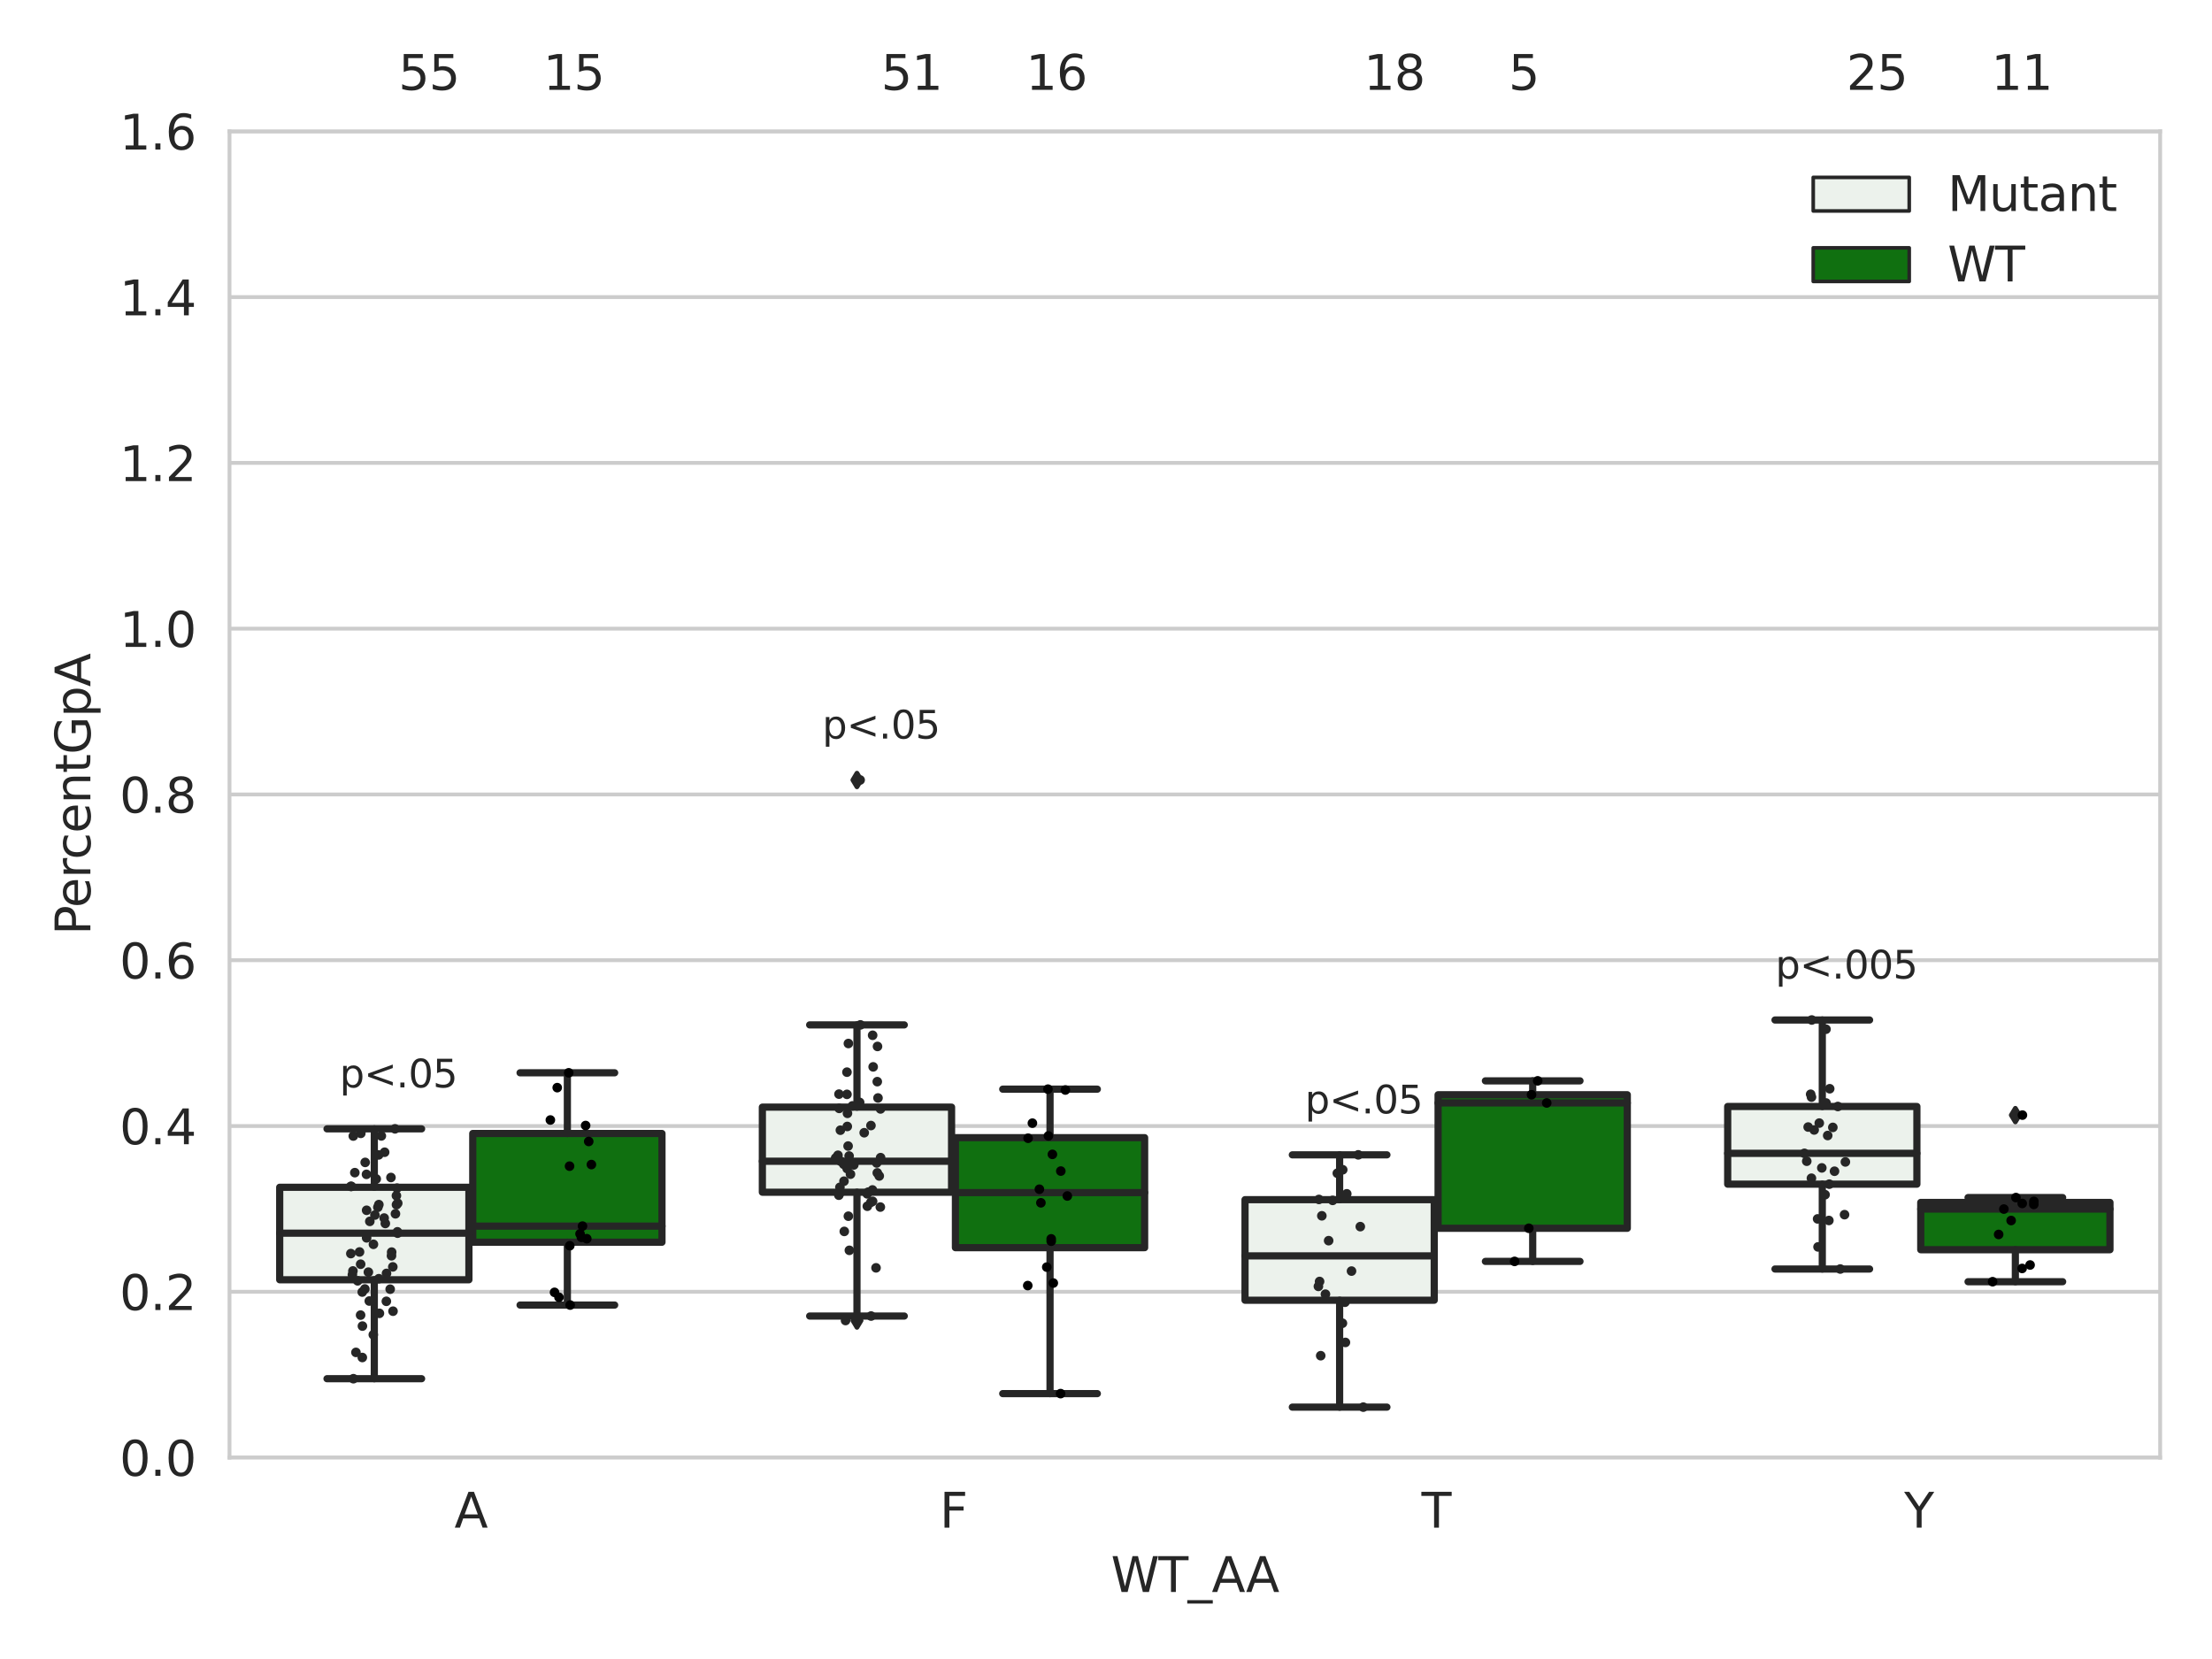 <?xml version="1.0" encoding="utf-8" standalone="no"?>
<!DOCTYPE svg PUBLIC "-//W3C//DTD SVG 1.1//EN"
  "http://www.w3.org/Graphics/SVG/1.1/DTD/svg11.dtd">
<svg xmlns:xlink="http://www.w3.org/1999/xlink" width="460.8pt" height="345.6pt" viewBox="0 0 460.8 345.6" xmlns="http://www.w3.org/2000/svg" version="1.1">
 <defs>
  <style type="text/css">*{stroke-linejoin: round; stroke-linecap: butt}</style>
 </defs>
 <g id="figure_1">
  <g id="patch_1">
   <path d="M 0 345.6 
L 460.8 345.6 
L 460.8 0 
L 0 0 
z
" style="fill: #ffffff"/>
  </g>
  <g id="axes_1">
   <g id="patch_2">
    <path d="M 47.81 303.64 
L 450 303.64 
L 450 27.354 
L 47.81 27.354 
z
" style="fill: #ffffff"/>
   </g>
   <g id="matplotlib.axis_1">
    <g id="xtick_1">
     <g id="text_1">
      <!-- A -->
      <g style="fill: #262626" transform="translate(94.663 318.238)scale(0.1 -0.1)">
       <defs>
        <path id="DejaVuSans-41" d="M 2188 4044 
L 1331 1722 
L 3047 1722 
L 2188 4044 
z
M 1831 4666 
L 2547 4666 
L 4325 0 
L 3669 0 
L 3244 1197 
L 1141 1197 
L 716 0 
L 50 0 
L 1831 4666 
z
" transform="scale(0.016)"/>
       </defs>
       <use xlink:href="#DejaVuSans-41"/>
      </g>
     </g>
    </g>
    <g id="xtick_2">
     <g id="text_2">
      <!-- F -->
      <g style="fill: #262626" transform="translate(195.755 318.238)scale(0.1 -0.1)">
       <defs>
        <path id="DejaVuSans-46" d="M 628 4666 
L 3309 4666 
L 3309 4134 
L 1259 4134 
L 1259 2759 
L 3109 2759 
L 3109 2228 
L 1259 2228 
L 1259 0 
L 628 0 
L 628 4666 
z
" transform="scale(0.016)"/>
       </defs>
       <use xlink:href="#DejaVuSans-46"/>
      </g>
     </g>
    </g>
    <g id="xtick_3">
     <g id="text_3">
      <!-- T -->
      <g style="fill: #262626" transform="translate(296.125 318.238)scale(0.1 -0.1)">
       <defs>
        <path id="DejaVuSans-54" d="M -19 4666 
L 3928 4666 
L 3928 4134 
L 2272 4134 
L 2272 0 
L 1638 0 
L 1638 4134 
L -19 4134 
L -19 4666 
z
" transform="scale(0.016)"/>
       </defs>
       <use xlink:href="#DejaVuSans-54"/>
      </g>
     </g>
    </g>
    <g id="xtick_4">
     <g id="text_4">
      <!-- Y -->
      <g style="fill: #262626" transform="translate(396.672 318.238)scale(0.1 -0.1)">
       <defs>
        <path id="DejaVuSans-59" d="M -13 4666 
L 666 4666 
L 1959 2747 
L 3244 4666 
L 3922 4666 
L 2272 2222 
L 2272 0 
L 1638 0 
L 1638 2222 
L -13 4666 
z
" transform="scale(0.016)"/>
       </defs>
       <use xlink:href="#DejaVuSans-59"/>
      </g>
     </g>
    </g>
    <g id="text_5">
     <!-- WT_AA -->
     <g style="fill: #262626" transform="translate(231.429 331.638)scale(0.1 -0.1)">
      <defs>
       <path id="DejaVuSans-57" d="M 213 4666 
L 850 4666 
L 1831 722 
L 2809 4666 
L 3519 4666 
L 4500 722 
L 5478 4666 
L 6119 4666 
L 4947 0 
L 4153 0 
L 3169 4050 
L 2175 0 
L 1381 0 
L 213 4666 
z
" transform="scale(0.016)"/>
       <path id="DejaVuSans-5f" d="M 3263 -1063 
L 3263 -1509 
L -63 -1509 
L -63 -1063 
L 3263 -1063 
z
" transform="scale(0.016)"/>
      </defs>
      <use xlink:href="#DejaVuSans-57"/>
      <use xlink:href="#DejaVuSans-54" x="98.877"/>
      <use xlink:href="#DejaVuSans-5f" x="159.961"/>
      <use xlink:href="#DejaVuSans-41" x="209.961"/>
      <use xlink:href="#DejaVuSans-41" x="281.119"/>
     </g>
    </g>
   </g>
   <g id="matplotlib.axis_2">
    <g id="ytick_1">
     <g id="line2d_1">
      <path d="M 47.81 303.64 
L 450 303.64 
" clip-path="url(#pdbc5ef8a4a)" style="fill: none; stroke: #cccccc; stroke-width: 0.8; stroke-linecap: round"/>
     </g>
     <g id="text_6">
      <!-- 0.0 -->
      <g style="fill: #262626" transform="translate(24.907 307.439)scale(0.1 -0.1)">
       <defs>
        <path id="DejaVuSans-30" d="M 2034 4250 
Q 1547 4250 1301 3770 
Q 1056 3291 1056 2328 
Q 1056 1369 1301 889 
Q 1547 409 2034 409 
Q 2525 409 2770 889 
Q 3016 1369 3016 2328 
Q 3016 3291 2770 3770 
Q 2525 4250 2034 4250 
z
M 2034 4750 
Q 2819 4750 3233 4129 
Q 3647 3509 3647 2328 
Q 3647 1150 3233 529 
Q 2819 -91 2034 -91 
Q 1250 -91 836 529 
Q 422 1150 422 2328 
Q 422 3509 836 4129 
Q 1250 4750 2034 4750 
z
" transform="scale(0.016)"/>
        <path id="DejaVuSans-2e" d="M 684 794 
L 1344 794 
L 1344 0 
L 684 0 
L 684 794 
z
" transform="scale(0.016)"/>
       </defs>
       <use xlink:href="#DejaVuSans-30"/>
       <use xlink:href="#DejaVuSans-2e" x="63.623"/>
       <use xlink:href="#DejaVuSans-30" x="95.41"/>
      </g>
     </g>
    </g>
    <g id="ytick_2">
     <g id="line2d_2">
      <path d="M 47.81 269.104 
L 450 269.104 
" clip-path="url(#pdbc5ef8a4a)" style="fill: none; stroke: #cccccc; stroke-width: 0.8; stroke-linecap: round"/>
     </g>
     <g id="text_7">
      <!-- 0.2 -->
      <g style="fill: #262626" transform="translate(24.907 272.903)scale(0.1 -0.1)">
       <defs>
        <path id="DejaVuSans-32" d="M 1228 531 
L 3431 531 
L 3431 0 
L 469 0 
L 469 531 
Q 828 903 1448 1529 
Q 2069 2156 2228 2338 
Q 2531 2678 2651 2914 
Q 2772 3150 2772 3378 
Q 2772 3750 2511 3984 
Q 2250 4219 1831 4219 
Q 1534 4219 1204 4116 
Q 875 4013 500 3803 
L 500 4441 
Q 881 4594 1212 4672 
Q 1544 4750 1819 4750 
Q 2544 4750 2975 4387 
Q 3406 4025 3406 3419 
Q 3406 3131 3298 2873 
Q 3191 2616 2906 2266 
Q 2828 2175 2409 1742 
Q 1991 1309 1228 531 
z
" transform="scale(0.016)"/>
       </defs>
       <use xlink:href="#DejaVuSans-30"/>
       <use xlink:href="#DejaVuSans-2e" x="63.623"/>
       <use xlink:href="#DejaVuSans-32" x="95.41"/>
      </g>
     </g>
    </g>
    <g id="ytick_3">
     <g id="line2d_3">
      <path d="M 47.81 234.568 
L 450 234.568 
" clip-path="url(#pdbc5ef8a4a)" style="fill: none; stroke: #cccccc; stroke-width: 0.8; stroke-linecap: round"/>
     </g>
     <g id="text_8">
      <!-- 0.4 -->
      <g style="fill: #262626" transform="translate(24.907 238.368)scale(0.1 -0.1)">
       <defs>
        <path id="DejaVuSans-34" d="M 2419 4116 
L 825 1625 
L 2419 1625 
L 2419 4116 
z
M 2253 4666 
L 3047 4666 
L 3047 1625 
L 3713 1625 
L 3713 1100 
L 3047 1100 
L 3047 0 
L 2419 0 
L 2419 1100 
L 313 1100 
L 313 1709 
L 2253 4666 
z
" transform="scale(0.016)"/>
       </defs>
       <use xlink:href="#DejaVuSans-30"/>
       <use xlink:href="#DejaVuSans-2e" x="63.623"/>
       <use xlink:href="#DejaVuSans-34" x="95.41"/>
      </g>
     </g>
    </g>
    <g id="ytick_4">
     <g id="line2d_4">
      <path d="M 47.81 200.033 
L 450 200.033 
" clip-path="url(#pdbc5ef8a4a)" style="fill: none; stroke: #cccccc; stroke-width: 0.8; stroke-linecap: round"/>
     </g>
     <g id="text_9">
      <!-- 0.6 -->
      <g style="fill: #262626" transform="translate(24.907 203.832)scale(0.1 -0.1)">
       <defs>
        <path id="DejaVuSans-36" d="M 2113 2584 
Q 1688 2584 1439 2293 
Q 1191 2003 1191 1497 
Q 1191 994 1439 701 
Q 1688 409 2113 409 
Q 2538 409 2786 701 
Q 3034 994 3034 1497 
Q 3034 2003 2786 2293 
Q 2538 2584 2113 2584 
z
M 3366 4563 
L 3366 3988 
Q 3128 4100 2886 4159 
Q 2644 4219 2406 4219 
Q 1781 4219 1451 3797 
Q 1122 3375 1075 2522 
Q 1259 2794 1537 2939 
Q 1816 3084 2150 3084 
Q 2853 3084 3261 2657 
Q 3669 2231 3669 1497 
Q 3669 778 3244 343 
Q 2819 -91 2113 -91 
Q 1303 -91 875 529 
Q 447 1150 447 2328 
Q 447 3434 972 4092 
Q 1497 4750 2381 4750 
Q 2619 4750 2861 4703 
Q 3103 4656 3366 4563 
z
" transform="scale(0.016)"/>
       </defs>
       <use xlink:href="#DejaVuSans-30"/>
       <use xlink:href="#DejaVuSans-2e" x="63.623"/>
       <use xlink:href="#DejaVuSans-36" x="95.41"/>
      </g>
     </g>
    </g>
    <g id="ytick_5">
     <g id="line2d_5">
      <path d="M 47.81 165.497 
L 450 165.497 
" clip-path="url(#pdbc5ef8a4a)" style="fill: none; stroke: #cccccc; stroke-width: 0.8; stroke-linecap: round"/>
     </g>
     <g id="text_10">
      <!-- 0.8 -->
      <g style="fill: #262626" transform="translate(24.907 169.296)scale(0.1 -0.1)">
       <defs>
        <path id="DejaVuSans-38" d="M 2034 2216 
Q 1584 2216 1326 1975 
Q 1069 1734 1069 1313 
Q 1069 891 1326 650 
Q 1584 409 2034 409 
Q 2484 409 2743 651 
Q 3003 894 3003 1313 
Q 3003 1734 2745 1975 
Q 2488 2216 2034 2216 
z
M 1403 2484 
Q 997 2584 770 2862 
Q 544 3141 544 3541 
Q 544 4100 942 4425 
Q 1341 4750 2034 4750 
Q 2731 4750 3128 4425 
Q 3525 4100 3525 3541 
Q 3525 3141 3298 2862 
Q 3072 2584 2669 2484 
Q 3125 2378 3379 2068 
Q 3634 1759 3634 1313 
Q 3634 634 3220 271 
Q 2806 -91 2034 -91 
Q 1263 -91 848 271 
Q 434 634 434 1313 
Q 434 1759 690 2068 
Q 947 2378 1403 2484 
z
M 1172 3481 
Q 1172 3119 1398 2916 
Q 1625 2713 2034 2713 
Q 2441 2713 2670 2916 
Q 2900 3119 2900 3481 
Q 2900 3844 2670 4047 
Q 2441 4250 2034 4250 
Q 1625 4250 1398 4047 
Q 1172 3844 1172 3481 
z
" transform="scale(0.016)"/>
       </defs>
       <use xlink:href="#DejaVuSans-30"/>
       <use xlink:href="#DejaVuSans-2e" x="63.623"/>
       <use xlink:href="#DejaVuSans-38" x="95.41"/>
      </g>
     </g>
    </g>
    <g id="ytick_6">
     <g id="line2d_6">
      <path d="M 47.81 130.961 
L 450 130.961 
" clip-path="url(#pdbc5ef8a4a)" style="fill: none; stroke: #cccccc; stroke-width: 0.8; stroke-linecap: round"/>
     </g>
     <g id="text_11">
      <!-- 1.0 -->
      <g style="fill: #262626" transform="translate(24.907 134.76)scale(0.1 -0.1)">
       <defs>
        <path id="DejaVuSans-31" d="M 794 531 
L 1825 531 
L 1825 4091 
L 703 3866 
L 703 4441 
L 1819 4666 
L 2450 4666 
L 2450 531 
L 3481 531 
L 3481 0 
L 794 0 
L 794 531 
z
" transform="scale(0.016)"/>
       </defs>
       <use xlink:href="#DejaVuSans-31"/>
       <use xlink:href="#DejaVuSans-2e" x="63.623"/>
       <use xlink:href="#DejaVuSans-30" x="95.41"/>
      </g>
     </g>
    </g>
    <g id="ytick_7">
     <g id="line2d_7">
      <path d="M 47.81 96.425 
L 450 96.425 
" clip-path="url(#pdbc5ef8a4a)" style="fill: none; stroke: #cccccc; stroke-width: 0.8; stroke-linecap: round"/>
     </g>
     <g id="text_12">
      <!-- 1.2 -->
      <g style="fill: #262626" transform="translate(24.907 100.225)scale(0.1 -0.1)">
       <use xlink:href="#DejaVuSans-31"/>
       <use xlink:href="#DejaVuSans-2e" x="63.623"/>
       <use xlink:href="#DejaVuSans-32" x="95.41"/>
      </g>
     </g>
    </g>
    <g id="ytick_8">
     <g id="line2d_8">
      <path d="M 47.81 61.89 
L 450 61.89 
" clip-path="url(#pdbc5ef8a4a)" style="fill: none; stroke: #cccccc; stroke-width: 0.8; stroke-linecap: round"/>
     </g>
     <g id="text_13">
      <!-- 1.4 -->
      <g style="fill: #262626" transform="translate(24.907 65.689)scale(0.1 -0.1)">
       <use xlink:href="#DejaVuSans-31"/>
       <use xlink:href="#DejaVuSans-2e" x="63.623"/>
       <use xlink:href="#DejaVuSans-34" x="95.41"/>
      </g>
     </g>
    </g>
    <g id="ytick_9">
     <g id="line2d_9">
      <path d="M 47.81 27.354 
L 450 27.354 
" clip-path="url(#pdbc5ef8a4a)" style="fill: none; stroke: #cccccc; stroke-width: 0.8; stroke-linecap: round"/>
     </g>
     <g id="text_14">
      <!-- 1.6 -->
      <g style="fill: #262626" transform="translate(24.907 31.153)scale(0.1 -0.1)">
       <use xlink:href="#DejaVuSans-31"/>
       <use xlink:href="#DejaVuSans-2e" x="63.623"/>
       <use xlink:href="#DejaVuSans-36" x="95.41"/>
      </g>
     </g>
    </g>
    <g id="text_15">
     <!-- PercentGpA -->
     <g style="fill: #262626" transform="translate(18.827 194.774)rotate(-90)scale(0.1 -0.1)">
      <defs>
       <path id="DejaVuSans-50" d="M 1259 4147 
L 1259 2394 
L 2053 2394 
Q 2494 2394 2734 2622 
Q 2975 2850 2975 3272 
Q 2975 3691 2734 3919 
Q 2494 4147 2053 4147 
L 1259 4147 
z
M 628 4666 
L 2053 4666 
Q 2838 4666 3239 4311 
Q 3641 3956 3641 3272 
Q 3641 2581 3239 2228 
Q 2838 1875 2053 1875 
L 1259 1875 
L 1259 0 
L 628 0 
L 628 4666 
z
" transform="scale(0.016)"/>
       <path id="DejaVuSans-65" d="M 3597 1894 
L 3597 1613 
L 953 1613 
Q 991 1019 1311 708 
Q 1631 397 2203 397 
Q 2534 397 2845 478 
Q 3156 559 3463 722 
L 3463 178 
Q 3153 47 2828 -22 
Q 2503 -91 2169 -91 
Q 1331 -91 842 396 
Q 353 884 353 1716 
Q 353 2575 817 3079 
Q 1281 3584 2069 3584 
Q 2775 3584 3186 3129 
Q 3597 2675 3597 1894 
z
M 3022 2063 
Q 3016 2534 2758 2815 
Q 2500 3097 2075 3097 
Q 1594 3097 1305 2825 
Q 1016 2553 972 2059 
L 3022 2063 
z
" transform="scale(0.016)"/>
       <path id="DejaVuSans-72" d="M 2631 2963 
Q 2534 3019 2420 3045 
Q 2306 3072 2169 3072 
Q 1681 3072 1420 2755 
Q 1159 2438 1159 1844 
L 1159 0 
L 581 0 
L 581 3500 
L 1159 3500 
L 1159 2956 
Q 1341 3275 1631 3429 
Q 1922 3584 2338 3584 
Q 2397 3584 2469 3576 
Q 2541 3569 2628 3553 
L 2631 2963 
z
" transform="scale(0.016)"/>
       <path id="DejaVuSans-63" d="M 3122 3366 
L 3122 2828 
Q 2878 2963 2633 3030 
Q 2388 3097 2138 3097 
Q 1578 3097 1268 2742 
Q 959 2388 959 1747 
Q 959 1106 1268 751 
Q 1578 397 2138 397 
Q 2388 397 2633 464 
Q 2878 531 3122 666 
L 3122 134 
Q 2881 22 2623 -34 
Q 2366 -91 2075 -91 
Q 1284 -91 818 406 
Q 353 903 353 1747 
Q 353 2603 823 3093 
Q 1294 3584 2113 3584 
Q 2378 3584 2631 3529 
Q 2884 3475 3122 3366 
z
" transform="scale(0.016)"/>
       <path id="DejaVuSans-6e" d="M 3513 2113 
L 3513 0 
L 2938 0 
L 2938 2094 
Q 2938 2591 2744 2837 
Q 2550 3084 2163 3084 
Q 1697 3084 1428 2787 
Q 1159 2491 1159 1978 
L 1159 0 
L 581 0 
L 581 3500 
L 1159 3500 
L 1159 2956 
Q 1366 3272 1645 3428 
Q 1925 3584 2291 3584 
Q 2894 3584 3203 3211 
Q 3513 2838 3513 2113 
z
" transform="scale(0.016)"/>
       <path id="DejaVuSans-74" d="M 1172 4494 
L 1172 3500 
L 2356 3500 
L 2356 3053 
L 1172 3053 
L 1172 1153 
Q 1172 725 1289 603 
Q 1406 481 1766 481 
L 2356 481 
L 2356 0 
L 1766 0 
Q 1100 0 847 248 
Q 594 497 594 1153 
L 594 3053 
L 172 3053 
L 172 3500 
L 594 3500 
L 594 4494 
L 1172 4494 
z
" transform="scale(0.016)"/>
       <path id="DejaVuSans-47" d="M 3809 666 
L 3809 1919 
L 2778 1919 
L 2778 2438 
L 4434 2438 
L 4434 434 
Q 4069 175 3628 42 
Q 3188 -91 2688 -91 
Q 1594 -91 976 548 
Q 359 1188 359 2328 
Q 359 3472 976 4111 
Q 1594 4750 2688 4750 
Q 3144 4750 3555 4637 
Q 3966 4525 4313 4306 
L 4313 3634 
Q 3963 3931 3569 4081 
Q 3175 4231 2741 4231 
Q 1884 4231 1454 3753 
Q 1025 3275 1025 2328 
Q 1025 1384 1454 906 
Q 1884 428 2741 428 
Q 3075 428 3337 486 
Q 3600 544 3809 666 
z
" transform="scale(0.016)"/>
       <path id="DejaVuSans-70" d="M 1159 525 
L 1159 -1331 
L 581 -1331 
L 581 3500 
L 1159 3500 
L 1159 2969 
Q 1341 3281 1617 3432 
Q 1894 3584 2278 3584 
Q 2916 3584 3314 3078 
Q 3713 2572 3713 1747 
Q 3713 922 3314 415 
Q 2916 -91 2278 -91 
Q 1894 -91 1617 61 
Q 1341 213 1159 525 
z
M 3116 1747 
Q 3116 2381 2855 2742 
Q 2594 3103 2138 3103 
Q 1681 3103 1420 2742 
Q 1159 2381 1159 1747 
Q 1159 1113 1420 752 
Q 1681 391 2138 391 
Q 2594 391 2855 752 
Q 3116 1113 3116 1747 
z
" transform="scale(0.016)"/>
      </defs>
      <use xlink:href="#DejaVuSans-50"/>
      <use xlink:href="#DejaVuSans-65" x="56.678"/>
      <use xlink:href="#DejaVuSans-72" x="118.201"/>
      <use xlink:href="#DejaVuSans-63" x="157.064"/>
      <use xlink:href="#DejaVuSans-65" x="212.045"/>
      <use xlink:href="#DejaVuSans-6e" x="273.568"/>
      <use xlink:href="#DejaVuSans-74" x="336.947"/>
      <use xlink:href="#DejaVuSans-47" x="376.156"/>
      <use xlink:href="#DejaVuSans-70" x="453.646"/>
      <use xlink:href="#DejaVuSans-41" x="517.123"/>
     </g>
    </g>
   </g>
   <g id="patch_3">
    <path d="M 58.267 266.598 
L 97.682 266.598 
L 97.682 247.33 
L 58.267 247.33 
L 58.267 266.598 
z
" clip-path="url(#pdbc5ef8a4a)" style="fill: #ecf2ec; stroke: #262626; stroke-width: 1.5; stroke-linejoin: miter"/>
   </g>
   <g id="patch_4">
    <path d="M 98.486 258.777 
L 137.901 258.777 
L 137.901 236.127 
L 98.486 236.127 
L 98.486 258.777 
z
" clip-path="url(#pdbc5ef8a4a)" style="fill: #107010; stroke: #262626; stroke-width: 1.5; stroke-linejoin: miter"/>
   </g>
   <g id="patch_5">
    <path d="M 158.814 248.36 
L 198.229 248.36 
L 198.229 230.637 
L 158.814 230.637 
L 158.814 248.36 
z
" clip-path="url(#pdbc5ef8a4a)" style="fill: #ecf2ec; stroke: #262626; stroke-width: 1.5; stroke-linejoin: miter"/>
   </g>
   <g id="patch_6">
    <path d="M 199.033 259.913 
L 238.448 259.913 
L 238.448 236.995 
L 199.033 236.995 
L 199.033 259.913 
z
" clip-path="url(#pdbc5ef8a4a)" style="fill: #107010; stroke: #262626; stroke-width: 1.5; stroke-linejoin: miter"/>
   </g>
   <g id="patch_7">
    <path d="M 259.362 270.861 
L 298.777 270.861 
L 298.777 249.913 
L 259.362 249.913 
L 259.362 270.861 
z
" clip-path="url(#pdbc5ef8a4a)" style="fill: #ecf2ec; stroke: #262626; stroke-width: 1.5; stroke-linejoin: miter"/>
   </g>
   <g id="patch_8">
    <path d="M 299.581 255.871 
L 338.996 255.871 
L 338.996 228.055 
L 299.581 228.055 
L 299.581 255.871 
z
" clip-path="url(#pdbc5ef8a4a)" style="fill: #107010; stroke: #262626; stroke-width: 1.5; stroke-linejoin: miter"/>
   </g>
   <g id="patch_9">
    <path d="M 359.909 246.682 
L 399.324 246.682 
L 399.324 230.501 
L 359.909 230.501 
L 359.909 246.682 
z
" clip-path="url(#pdbc5ef8a4a)" style="fill: #ecf2ec; stroke: #262626; stroke-width: 1.5; stroke-linejoin: miter"/>
   </g>
   <g id="patch_10">
    <path d="M 400.128 260.339 
L 439.543 260.339 
L 439.543 250.486 
L 400.128 250.486 
L 400.128 260.339 
z
" clip-path="url(#pdbc5ef8a4a)" style="fill: #107010; stroke: #262626; stroke-width: 1.5; stroke-linejoin: miter"/>
   </g>
   <g id="patch_11">
    <path d="M 98.084 303.64 
L 98.084 303.64 
L 98.084 303.64 
L 98.084 303.64 
z
" clip-path="url(#pdbc5ef8a4a)" style="fill: #ecf2ec; stroke: #262626; stroke-width: 0.75; stroke-linejoin: miter"/>
   </g>
   <g id="patch_12">
    <path d="M 98.084 303.64 
L 98.084 303.64 
L 98.084 303.64 
L 98.084 303.64 
z
" clip-path="url(#pdbc5ef8a4a)" style="fill: #107010; stroke: #262626; stroke-width: 0.75; stroke-linejoin: miter"/>
   </g>
   <g id="PathCollection_1"/>
   <g id="PathCollection_2"/>
   <g id="line2d_10">
    <path d="M 77.974 266.598 
L 77.974 287.209 
" clip-path="url(#pdbc5ef8a4a)" style="fill: none; stroke: #262626; stroke-width: 1.5; stroke-linecap: round"/>
   </g>
   <g id="line2d_11">
    <path d="M 77.974 247.33 
L 77.974 235.161 
" clip-path="url(#pdbc5ef8a4a)" style="fill: none; stroke: #262626; stroke-width: 1.5; stroke-linecap: round"/>
   </g>
   <g id="line2d_12">
    <path d="M 68.121 287.209 
L 87.828 287.209 
" clip-path="url(#pdbc5ef8a4a)" style="fill: none; stroke: #262626; stroke-width: 1.5; stroke-linecap: round"/>
   </g>
   <g id="line2d_13">
    <path d="M 68.121 235.161 
L 87.828 235.161 
" clip-path="url(#pdbc5ef8a4a)" style="fill: none; stroke: #262626; stroke-width: 1.5; stroke-linecap: round"/>
   </g>
   <g id="line2d_14"/>
   <g id="line2d_15">
    <path d="M 118.193 258.777 
L 118.193 271.868 
" clip-path="url(#pdbc5ef8a4a)" style="fill: none; stroke: #262626; stroke-width: 1.5; stroke-linecap: round"/>
   </g>
   <g id="line2d_16">
    <path d="M 118.193 236.127 
L 118.193 223.482 
" clip-path="url(#pdbc5ef8a4a)" style="fill: none; stroke: #262626; stroke-width: 1.5; stroke-linecap: round"/>
   </g>
   <g id="line2d_17">
    <path d="M 108.34 271.868 
L 128.047 271.868 
" clip-path="url(#pdbc5ef8a4a)" style="fill: none; stroke: #262626; stroke-width: 1.5; stroke-linecap: round"/>
   </g>
   <g id="line2d_18">
    <path d="M 108.34 223.482 
L 128.047 223.482 
" clip-path="url(#pdbc5ef8a4a)" style="fill: none; stroke: #262626; stroke-width: 1.5; stroke-linecap: round"/>
   </g>
   <g id="line2d_19"/>
   <g id="line2d_20">
    <path d="M 178.522 248.36 
L 178.522 274.155 
" clip-path="url(#pdbc5ef8a4a)" style="fill: none; stroke: #262626; stroke-width: 1.5; stroke-linecap: round"/>
   </g>
   <g id="line2d_21">
    <path d="M 178.522 230.637 
L 178.522 213.502 
" clip-path="url(#pdbc5ef8a4a)" style="fill: none; stroke: #262626; stroke-width: 1.5; stroke-linecap: round"/>
   </g>
   <g id="line2d_22">
    <path d="M 168.668 274.155 
L 188.375 274.155 
" clip-path="url(#pdbc5ef8a4a)" style="fill: none; stroke: #262626; stroke-width: 1.5; stroke-linecap: round"/>
   </g>
   <g id="line2d_23">
    <path d="M 168.668 213.502 
L 188.375 213.502 
" clip-path="url(#pdbc5ef8a4a)" style="fill: none; stroke: #262626; stroke-width: 1.5; stroke-linecap: round"/>
   </g>
   <g id="line2d_24">
    <defs>
     <path id="m6bed7b1acc" d="M -0 1.414 
L 0.849 0 
L 0 -1.414 
L -0.849 -0 
z
" style="stroke: #262626; stroke-linejoin: miter"/>
    </defs>
    <g clip-path="url(#pdbc5ef8a4a)">
     <use xlink:href="#m6bed7b1acc" x="178.522" y="275.089" style="fill: #262626; stroke: #262626; stroke-linejoin: miter"/>
     <use xlink:href="#m6bed7b1acc" x="178.522" y="162.488" style="fill: #262626; stroke: #262626; stroke-linejoin: miter"/>
    </g>
   </g>
   <g id="line2d_25">
    <path d="M 218.741 259.913 
L 218.741 290.314 
" clip-path="url(#pdbc5ef8a4a)" style="fill: none; stroke: #262626; stroke-width: 1.5; stroke-linecap: round"/>
   </g>
   <g id="line2d_26">
    <path d="M 218.741 236.995 
L 218.741 226.892 
" clip-path="url(#pdbc5ef8a4a)" style="fill: none; stroke: #262626; stroke-width: 1.5; stroke-linecap: round"/>
   </g>
   <g id="line2d_27">
    <path d="M 208.887 290.314 
L 228.594 290.314 
" clip-path="url(#pdbc5ef8a4a)" style="fill: none; stroke: #262626; stroke-width: 1.5; stroke-linecap: round"/>
   </g>
   <g id="line2d_28">
    <path d="M 208.887 226.892 
L 228.594 226.892 
" clip-path="url(#pdbc5ef8a4a)" style="fill: none; stroke: #262626; stroke-width: 1.5; stroke-linecap: round"/>
   </g>
   <g id="line2d_29"/>
   <g id="line2d_30">
    <path d="M 279.069 270.861 
L 279.069 293.131 
" clip-path="url(#pdbc5ef8a4a)" style="fill: none; stroke: #262626; stroke-width: 1.5; stroke-linecap: round"/>
   </g>
   <g id="line2d_31">
    <path d="M 279.069 249.913 
L 279.069 240.575 
" clip-path="url(#pdbc5ef8a4a)" style="fill: none; stroke: #262626; stroke-width: 1.5; stroke-linecap: round"/>
   </g>
   <g id="line2d_32">
    <path d="M 269.216 293.131 
L 288.923 293.131 
" clip-path="url(#pdbc5ef8a4a)" style="fill: none; stroke: #262626; stroke-width: 1.5; stroke-linecap: round"/>
   </g>
   <g id="line2d_33">
    <path d="M 269.216 240.575 
L 288.923 240.575 
" clip-path="url(#pdbc5ef8a4a)" style="fill: none; stroke: #262626; stroke-width: 1.5; stroke-linecap: round"/>
   </g>
   <g id="line2d_34"/>
   <g id="line2d_35">
    <path d="M 319.288 255.871 
L 319.288 262.772 
" clip-path="url(#pdbc5ef8a4a)" style="fill: none; stroke: #262626; stroke-width: 1.5; stroke-linecap: round"/>
   </g>
   <g id="line2d_36">
    <path d="M 319.288 228.055 
L 319.288 225.16 
" clip-path="url(#pdbc5ef8a4a)" style="fill: none; stroke: #262626; stroke-width: 1.5; stroke-linecap: round"/>
   </g>
   <g id="line2d_37">
    <path d="M 309.435 262.772 
L 329.142 262.772 
" clip-path="url(#pdbc5ef8a4a)" style="fill: none; stroke: #262626; stroke-width: 1.5; stroke-linecap: round"/>
   </g>
   <g id="line2d_38">
    <path d="M 309.435 225.16 
L 329.142 225.16 
" clip-path="url(#pdbc5ef8a4a)" style="fill: none; stroke: #262626; stroke-width: 1.5; stroke-linecap: round"/>
   </g>
   <g id="line2d_39"/>
   <g id="line2d_40">
    <path d="M 379.617 246.682 
L 379.617 264.359 
" clip-path="url(#pdbc5ef8a4a)" style="fill: none; stroke: #262626; stroke-width: 1.5; stroke-linecap: round"/>
   </g>
   <g id="line2d_41">
    <path d="M 379.617 230.501 
L 379.617 212.485 
" clip-path="url(#pdbc5ef8a4a)" style="fill: none; stroke: #262626; stroke-width: 1.5; stroke-linecap: round"/>
   </g>
   <g id="line2d_42">
    <path d="M 369.763 264.359 
L 389.47 264.359 
" clip-path="url(#pdbc5ef8a4a)" style="fill: none; stroke: #262626; stroke-width: 1.5; stroke-linecap: round"/>
   </g>
   <g id="line2d_43">
    <path d="M 369.763 212.485 
L 389.47 212.485 
" clip-path="url(#pdbc5ef8a4a)" style="fill: none; stroke: #262626; stroke-width: 1.5; stroke-linecap: round"/>
   </g>
   <g id="line2d_44"/>
   <g id="line2d_45">
    <path d="M 419.836 260.339 
L 419.836 267.002 
" clip-path="url(#pdbc5ef8a4a)" style="fill: none; stroke: #262626; stroke-width: 1.5; stroke-linecap: round"/>
   </g>
   <g id="line2d_46">
    <path d="M 419.836 250.486 
L 419.836 249.475 
" clip-path="url(#pdbc5ef8a4a)" style="fill: none; stroke: #262626; stroke-width: 1.5; stroke-linecap: round"/>
   </g>
   <g id="line2d_47">
    <path d="M 409.982 267.002 
L 429.689 267.002 
" clip-path="url(#pdbc5ef8a4a)" style="fill: none; stroke: #262626; stroke-width: 1.5; stroke-linecap: round"/>
   </g>
   <g id="line2d_48">
    <path d="M 409.982 249.475 
L 429.689 249.475 
" clip-path="url(#pdbc5ef8a4a)" style="fill: none; stroke: #262626; stroke-width: 1.5; stroke-linecap: round"/>
   </g>
   <g id="line2d_49">
    <g clip-path="url(#pdbc5ef8a4a)">
     <use xlink:href="#m6bed7b1acc" x="419.836" y="232.297" style="fill: #262626; stroke: #262626; stroke-linejoin: miter"/>
    </g>
   </g>
   <g id="line2d_50">
    <path d="M 58.267 256.893 
L 97.682 256.893 
" clip-path="url(#pdbc5ef8a4a)" style="fill: none; stroke: #262626; stroke-width: 1.5; stroke-linecap: round"/>
   </g>
   <g id="line2d_51">
    <path d="M 98.486 255.421 
L 137.901 255.421 
" clip-path="url(#pdbc5ef8a4a)" style="fill: none; stroke: #262626; stroke-width: 1.5; stroke-linecap: round"/>
   </g>
   <g id="line2d_52">
    <path d="M 158.814 241.907 
L 198.229 241.907 
" clip-path="url(#pdbc5ef8a4a)" style="fill: none; stroke: #262626; stroke-width: 1.5; stroke-linecap: round"/>
   </g>
   <g id="line2d_53">
    <path d="M 199.033 248.441 
L 238.448 248.441 
" clip-path="url(#pdbc5ef8a4a)" style="fill: none; stroke: #262626; stroke-width: 1.5; stroke-linecap: round"/>
   </g>
   <g id="line2d_54">
    <path d="M 259.362 261.622 
L 298.777 261.622 
" clip-path="url(#pdbc5ef8a4a)" style="fill: none; stroke: #262626; stroke-width: 1.5; stroke-linecap: round"/>
   </g>
   <g id="line2d_55">
    <path d="M 299.581 229.765 
L 338.996 229.765 
" clip-path="url(#pdbc5ef8a4a)" style="fill: none; stroke: #262626; stroke-width: 1.5; stroke-linecap: round"/>
   </g>
   <g id="line2d_56">
    <path d="M 359.909 240.261 
L 399.324 240.261 
" clip-path="url(#pdbc5ef8a4a)" style="fill: none; stroke: #262626; stroke-width: 1.5; stroke-linecap: round"/>
   </g>
   <g id="line2d_57">
    <path d="M 400.128 251.87 
L 439.543 251.87 
" clip-path="url(#pdbc5ef8a4a)" style="fill: none; stroke: #262626; stroke-width: 1.5; stroke-linecap: round"/>
   </g>
   <g id="patch_13">
    <path d="M 47.81 303.64 
L 47.81 27.354 
" style="fill: none; stroke: #cccccc; stroke-width: 0.8; stroke-linejoin: miter; stroke-linecap: square"/>
   </g>
   <g id="patch_14">
    <path d="M 450 303.64 
L 450 27.354 
" style="fill: none; stroke: #cccccc; stroke-width: 0.8; stroke-linejoin: miter; stroke-linecap: square"/>
   </g>
   <g id="patch_15">
    <path d="M 47.81 303.64 
L 450 303.64 
" style="fill: none; stroke: #cccccc; stroke-width: 0.8; stroke-linejoin: miter; stroke-linecap: square"/>
   </g>
   <g id="patch_16">
    <path d="M 47.81 27.354 
L 450 27.354 
" style="fill: none; stroke: #cccccc; stroke-width: 0.8; stroke-linejoin: miter; stroke-linecap: square"/>
   </g>
   <g id="PathCollection_3">
    <defs>
     <path id="C0_0_14b6b65f36" d="M 0 1 
C 0.265 1 0.52 0.895 0.707 0.707 
C 0.895 0.52 1 0.265 1 -0 
C 1 -0.265 0.895 -0.52 0.707 -0.707 
C 0.52 -0.895 0.265 -1 0 -1 
C -0.265 -1 -0.52 -0.895 -0.707 -0.707 
C -0.895 -0.52 -1 -0.265 -1 0 
C -1 0.265 -0.895 0.52 -0.707 0.707 
C -0.52 0.895 -0.265 1 0 1 
z
"/>
    </defs>
    <g clip-path="url(#pdbc5ef8a4a)">
     <use xlink:href="#C0_0_14b6b65f36" x="75.501" y="276.247" style="fill: #262626"/>
    </g>
    <g clip-path="url(#pdbc5ef8a4a)">
     <use xlink:href="#C0_0_14b6b65f36" x="73.087" y="261.147" style="fill: #262626"/>
    </g>
    <g clip-path="url(#pdbc5ef8a4a)">
     <use xlink:href="#C0_0_14b6b65f36" x="74.149" y="281.727" style="fill: #262626"/>
    </g>
    <g clip-path="url(#pdbc5ef8a4a)">
     <use xlink:href="#C0_0_14b6b65f36" x="79.04" y="273.591" style="fill: #262626"/>
    </g>
    <g clip-path="url(#pdbc5ef8a4a)">
     <use xlink:href="#C0_0_14b6b65f36" x="80.485" y="271.086" style="fill: #262626"/>
    </g>
    <g clip-path="url(#pdbc5ef8a4a)">
     <use xlink:href="#C0_0_14b6b65f36" x="81.555" y="261.603" style="fill: #262626"/>
    </g>
    <g clip-path="url(#pdbc5ef8a4a)">
     <use xlink:href="#C0_0_14b6b65f36" x="81.83" y="263.916" style="fill: #262626"/>
    </g>
    <g clip-path="url(#pdbc5ef8a4a)">
     <use xlink:href="#C0_0_14b6b65f36" x="75.476" y="282.791" style="fill: #262626"/>
    </g>
    <g clip-path="url(#pdbc5ef8a4a)">
     <use xlink:href="#C0_0_14b6b65f36" x="76.931" y="271.027" style="fill: #262626"/>
    </g>
    <g clip-path="url(#pdbc5ef8a4a)">
     <use xlink:href="#C0_0_14b6b65f36" x="77.04" y="254.434" style="fill: #262626"/>
    </g>
    <g clip-path="url(#pdbc5ef8a4a)">
     <use xlink:href="#C0_0_14b6b65f36" x="75.13" y="263.36" style="fill: #262626"/>
    </g>
    <g clip-path="url(#pdbc5ef8a4a)">
     <use xlink:href="#C0_0_14b6b65f36" x="74.509" y="266.819" style="fill: #262626"/>
    </g>
    <g clip-path="url(#pdbc5ef8a4a)">
     <use xlink:href="#C0_0_14b6b65f36" x="78.92" y="266.377" style="fill: #262626"/>
    </g>
    <g clip-path="url(#pdbc5ef8a4a)">
     <use xlink:href="#C0_0_14b6b65f36" x="76.372" y="252.123" style="fill: #262626"/>
    </g>
    <g clip-path="url(#pdbc5ef8a4a)">
     <use xlink:href="#C0_0_14b6b65f36" x="80.027" y="253.74" style="fill: #262626"/>
    </g>
    <g clip-path="url(#pdbc5ef8a4a)">
     <use xlink:href="#C0_0_14b6b65f36" x="78.922" y="250.941" style="fill: #262626"/>
    </g>
    <g clip-path="url(#pdbc5ef8a4a)">
     <use xlink:href="#C0_0_14b6b65f36" x="78.883" y="240.592" style="fill: #262626"/>
    </g>
    <g clip-path="url(#pdbc5ef8a4a)">
     <use xlink:href="#C0_0_14b6b65f36" x="76.01" y="268.514" style="fill: #262626"/>
    </g>
    <g clip-path="url(#pdbc5ef8a4a)">
     <use xlink:href="#C0_0_14b6b65f36" x="73.411" y="265.566" style="fill: #262626"/>
    </g>
    <g clip-path="url(#pdbc5ef8a4a)">
     <use xlink:href="#C0_0_14b6b65f36" x="80.128" y="240.03" style="fill: #262626"/>
    </g>
    <g clip-path="url(#pdbc5ef8a4a)">
     <use xlink:href="#C0_0_14b6b65f36" x="81.441" y="245.293" style="fill: #262626"/>
    </g>
    <g clip-path="url(#pdbc5ef8a4a)">
     <use xlink:href="#C0_0_14b6b65f36" x="82.287" y="235.161" style="fill: #262626"/>
    </g>
    <g clip-path="url(#pdbc5ef8a4a)">
     <use xlink:href="#C0_0_14b6b65f36" x="82.705" y="247.514" style="fill: #262626"/>
    </g>
    <g clip-path="url(#pdbc5ef8a4a)">
     <use xlink:href="#C0_0_14b6b65f36" x="80.519" y="265.273" style="fill: #262626"/>
    </g>
    <g clip-path="url(#pdbc5ef8a4a)">
     <use xlink:href="#C0_0_14b6b65f36" x="82.596" y="250.96" style="fill: #262626"/>
    </g>
    <g clip-path="url(#pdbc5ef8a4a)">
     <use xlink:href="#C0_0_14b6b65f36" x="81.589" y="260.835" style="fill: #262626"/>
    </g>
    <g clip-path="url(#pdbc5ef8a4a)">
     <use xlink:href="#C0_0_14b6b65f36" x="73.074" y="247.147" style="fill: #262626"/>
    </g>
    <g clip-path="url(#pdbc5ef8a4a)">
     <use xlink:href="#C0_0_14b6b65f36" x="76.346" y="244.639" style="fill: #262626"/>
    </g>
    <g clip-path="url(#pdbc5ef8a4a)">
     <use xlink:href="#C0_0_14b6b65f36" x="75.165" y="236.099" style="fill: #262626"/>
    </g>
    <g clip-path="url(#pdbc5ef8a4a)">
     <use xlink:href="#C0_0_14b6b65f36" x="76.374" y="257.867" style="fill: #262626"/>
    </g>
    <g clip-path="url(#pdbc5ef8a4a)">
     <use xlink:href="#C0_0_14b6b65f36" x="79.441" y="236.633" style="fill: #262626"/>
    </g>
    <g clip-path="url(#pdbc5ef8a4a)">
     <use xlink:href="#C0_0_14b6b65f36" x="82.858" y="250.65" style="fill: #262626"/>
    </g>
    <g clip-path="url(#pdbc5ef8a4a)">
     <use xlink:href="#C0_0_14b6b65f36" x="78.1" y="253.116" style="fill: #262626"/>
    </g>
    <g clip-path="url(#pdbc5ef8a4a)">
     <use xlink:href="#C0_0_14b6b65f36" x="81.279" y="268.563" style="fill: #262626"/>
    </g>
    <g clip-path="url(#pdbc5ef8a4a)">
     <use xlink:href="#C0_0_14b6b65f36" x="74.899" y="260.806" style="fill: #262626"/>
    </g>
    <g clip-path="url(#pdbc5ef8a4a)">
     <use xlink:href="#C0_0_14b6b65f36" x="82.791" y="256.61" style="fill: #262626"/>
    </g>
    <g clip-path="url(#pdbc5ef8a4a)">
     <use xlink:href="#C0_0_14b6b65f36" x="76.076" y="242.15" style="fill: #262626"/>
    </g>
    <g clip-path="url(#pdbc5ef8a4a)">
     <use xlink:href="#C0_0_14b6b65f36" x="73.519" y="264.764" style="fill: #262626"/>
    </g>
    <g clip-path="url(#pdbc5ef8a4a)">
     <use xlink:href="#C0_0_14b6b65f36" x="75.462" y="269.154" style="fill: #262626"/>
    </g>
    <g clip-path="url(#pdbc5ef8a4a)">
     <use xlink:href="#C0_0_14b6b65f36" x="82.582" y="249.081" style="fill: #262626"/>
    </g>
    <g clip-path="url(#pdbc5ef8a4a)">
     <use xlink:href="#C0_0_14b6b65f36" x="77.767" y="278.049" style="fill: #262626"/>
    </g>
    <g clip-path="url(#pdbc5ef8a4a)">
     <use xlink:href="#C0_0_14b6b65f36" x="73.623" y="287.209" style="fill: #262626"/>
    </g>
    <g clip-path="url(#pdbc5ef8a4a)">
     <use xlink:href="#C0_0_14b6b65f36" x="75.223" y="235.45" style="fill: #262626"/>
    </g>
    <g clip-path="url(#pdbc5ef8a4a)">
     <use xlink:href="#C0_0_14b6b65f36" x="78.376" y="245.601" style="fill: #262626"/>
    </g>
    <g clip-path="url(#pdbc5ef8a4a)">
     <use xlink:href="#C0_0_14b6b65f36" x="82.828" y="256.893" style="fill: #262626"/>
    </g>
    <g clip-path="url(#pdbc5ef8a4a)">
     <use xlink:href="#C0_0_14b6b65f36" x="76.739" y="265.01" style="fill: #262626"/>
    </g>
    <g clip-path="url(#pdbc5ef8a4a)">
     <use xlink:href="#C0_0_14b6b65f36" x="73.208" y="247.145" style="fill: #262626"/>
    </g>
    <g clip-path="url(#pdbc5ef8a4a)">
     <use xlink:href="#C0_0_14b6b65f36" x="82.379" y="252.856" style="fill: #262626"/>
    </g>
    <g clip-path="url(#pdbc5ef8a4a)">
     <use xlink:href="#C0_0_14b6b65f36" x="80.27" y="254.874" style="fill: #262626"/>
    </g>
    <g clip-path="url(#pdbc5ef8a4a)">
     <use xlink:href="#C0_0_14b6b65f36" x="77.794" y="259.213" style="fill: #262626"/>
    </g>
    <g clip-path="url(#pdbc5ef8a4a)">
     <use xlink:href="#C0_0_14b6b65f36" x="78.716" y="251.504" style="fill: #262626"/>
    </g>
    <g clip-path="url(#pdbc5ef8a4a)">
     <use xlink:href="#C0_0_14b6b65f36" x="75.119" y="273.96" style="fill: #262626"/>
    </g>
    <g clip-path="url(#pdbc5ef8a4a)">
     <use xlink:href="#C0_0_14b6b65f36" x="81.873" y="273.145" style="fill: #262626"/>
    </g>
    <g clip-path="url(#pdbc5ef8a4a)">
     <use xlink:href="#C0_0_14b6b65f36" x="73.916" y="244.284" style="fill: #262626"/>
    </g>
    <g clip-path="url(#pdbc5ef8a4a)">
     <use xlink:href="#C0_0_14b6b65f36" x="73.599" y="236.657" style="fill: #262626"/>
    </g>
   </g>
   <g id="PathCollection_4">
    <defs>
     <path id="C1_0_9bec648fe8" d="M 0 1 
C 0.265 1 0.52 0.895 0.707 0.707 
C 0.895 0.52 1 0.265 1 -0 
C 1 -0.265 0.895 -0.52 0.707 -0.707 
C 0.52 -0.895 0.265 -1 0 -1 
C -0.265 -1 -0.52 -0.895 -0.707 -0.707 
C -0.895 -0.52 -1 -0.265 -1 0 
C -1 0.265 -0.895 0.52 -0.707 0.707 
C -0.52 0.895 -0.265 1 0 1 
z
"/>
    </defs>
    <g clip-path="url(#pdbc5ef8a4a)">
     <use xlink:href="#C1_0_9bec648fe8" x="122.642" y="237.789"/>
    </g>
    <g clip-path="url(#pdbc5ef8a4a)">
     <use xlink:href="#C1_0_9bec648fe8" x="114.651" y="233.317"/>
    </g>
    <g clip-path="url(#pdbc5ef8a4a)">
     <use xlink:href="#C1_0_9bec648fe8" x="118.474" y="223.482"/>
    </g>
    <g clip-path="url(#pdbc5ef8a4a)">
     <use xlink:href="#C1_0_9bec648fe8" x="120.837" y="257.033"/>
    </g>
    <g clip-path="url(#pdbc5ef8a4a)">
     <use xlink:href="#C1_0_9bec648fe8" x="123.199" y="242.599"/>
    </g>
    <g clip-path="url(#pdbc5ef8a4a)">
     <use xlink:href="#C1_0_9bec648fe8" x="116.447" y="270.253"/>
    </g>
    <g clip-path="url(#pdbc5ef8a4a)">
     <use xlink:href="#C1_0_9bec648fe8" x="118.649" y="242.932"/>
    </g>
    <g clip-path="url(#pdbc5ef8a4a)">
     <use xlink:href="#C1_0_9bec648fe8" x="121.997" y="234.465"/>
    </g>
    <g clip-path="url(#pdbc5ef8a4a)">
     <use xlink:href="#C1_0_9bec648fe8" x="122.238" y="258.045"/>
    </g>
    <g clip-path="url(#pdbc5ef8a4a)">
     <use xlink:href="#C1_0_9bec648fe8" x="118.695" y="259.509"/>
    </g>
    <g clip-path="url(#pdbc5ef8a4a)">
     <use xlink:href="#C1_0_9bec648fe8" x="121.121" y="257.759"/>
    </g>
    <g clip-path="url(#pdbc5ef8a4a)">
     <use xlink:href="#C1_0_9bec648fe8" x="115.52" y="269.221"/>
    </g>
    <g clip-path="url(#pdbc5ef8a4a)">
     <use xlink:href="#C1_0_9bec648fe8" x="116.081" y="226.574"/>
    </g>
    <g clip-path="url(#pdbc5ef8a4a)">
     <use xlink:href="#C1_0_9bec648fe8" x="121.347" y="255.421"/>
    </g>
    <g clip-path="url(#pdbc5ef8a4a)">
     <use xlink:href="#C1_0_9bec648fe8" x="118.776" y="271.868"/>
    </g>
   </g>
   <g id="PathCollection_5">
    <defs>
     <path id="C2_0_ad8b2be165" d="M 0 1 
C 0.265 1 0.52 0.895 0.707 0.707 
C 0.895 0.52 1 0.265 1 -0 
C 1 -0.265 0.895 -0.52 0.707 -0.707 
C 0.52 -0.895 0.265 -1 0 -1 
C -0.265 -1 -0.52 -0.895 -0.707 -0.707 
C -0.895 -0.52 -1 -0.265 -1 0 
C -1 0.265 -0.895 0.52 -0.707 0.707 
C -0.52 0.895 -0.265 1 0 1 
z
"/>
    </defs>
    <g clip-path="url(#pdbc5ef8a4a)">
     <use xlink:href="#C2_0_ad8b2be165" x="175.771" y="242.543" style="fill: #262626"/>
    </g>
    <g clip-path="url(#pdbc5ef8a4a)">
     <use xlink:href="#C2_0_ad8b2be165" x="182.635" y="242.264" style="fill: #262626"/>
    </g>
    <g clip-path="url(#pdbc5ef8a4a)">
     <use xlink:href="#C2_0_ad8b2be165" x="176.437" y="223.35" style="fill: #262626"/>
    </g>
    <g clip-path="url(#pdbc5ef8a4a)">
     <use xlink:href="#C2_0_ad8b2be165" x="174.747" y="248.981" style="fill: #262626"/>
    </g>
    <g clip-path="url(#pdbc5ef8a4a)">
     <use xlink:href="#C2_0_ad8b2be165" x="181.749" y="247.889" style="fill: #262626"/>
    </g>
    <g clip-path="url(#pdbc5ef8a4a)">
     <use xlink:href="#C2_0_ad8b2be165" x="175.884" y="256.525" style="fill: #262626"/>
    </g>
    <g clip-path="url(#pdbc5ef8a4a)">
     <use xlink:href="#C2_0_ad8b2be165" x="181.42" y="250.461" style="fill: #262626"/>
    </g>
    <g clip-path="url(#pdbc5ef8a4a)">
     <use xlink:href="#C2_0_ad8b2be165" x="174.076" y="241.247" style="fill: #262626"/>
    </g>
    <g clip-path="url(#pdbc5ef8a4a)">
     <use xlink:href="#C2_0_ad8b2be165" x="181.896" y="222.247" style="fill: #262626"/>
    </g>
    <g clip-path="url(#pdbc5ef8a4a)">
     <use xlink:href="#C2_0_ad8b2be165" x="176.505" y="234.662" style="fill: #262626"/>
    </g>
    <g clip-path="url(#pdbc5ef8a4a)">
     <use xlink:href="#C2_0_ad8b2be165" x="174.564" y="240.661" style="fill: #262626"/>
    </g>
    <g clip-path="url(#pdbc5ef8a4a)">
     <use xlink:href="#C2_0_ad8b2be165" x="181.435" y="234.47" style="fill: #262626"/>
    </g>
    <g clip-path="url(#pdbc5ef8a4a)">
     <use xlink:href="#C2_0_ad8b2be165" x="176.439" y="227.974" style="fill: #262626"/>
    </g>
    <g clip-path="url(#pdbc5ef8a4a)">
     <use xlink:href="#C2_0_ad8b2be165" x="180.681" y="251.28" style="fill: #262626"/>
    </g>
    <g clip-path="url(#pdbc5ef8a4a)">
     <use xlink:href="#C2_0_ad8b2be165" x="183.444" y="241.158" style="fill: #262626"/>
    </g>
    <g clip-path="url(#pdbc5ef8a4a)">
     <use xlink:href="#C2_0_ad8b2be165" x="179.082" y="229.652" style="fill: #262626"/>
    </g>
    <g clip-path="url(#pdbc5ef8a4a)">
     <use xlink:href="#C2_0_ad8b2be165" x="180.656" y="248.702" style="fill: #262626"/>
    </g>
    <g clip-path="url(#pdbc5ef8a4a)">
     <use xlink:href="#C2_0_ad8b2be165" x="177.867" y="242.673" style="fill: #262626"/>
    </g>
    <g clip-path="url(#pdbc5ef8a4a)">
     <use xlink:href="#C2_0_ad8b2be165" x="176.962" y="242.207" style="fill: #262626"/>
    </g>
    <g clip-path="url(#pdbc5ef8a4a)">
     <use xlink:href="#C2_0_ad8b2be165" x="176.941" y="260.466" style="fill: #262626"/>
    </g>
    <g clip-path="url(#pdbc5ef8a4a)">
     <use xlink:href="#C2_0_ad8b2be165" x="180.03" y="235.971" style="fill: #262626"/>
    </g>
    <g clip-path="url(#pdbc5ef8a4a)">
     <use xlink:href="#C2_0_ad8b2be165" x="176.145" y="275.089" style="fill: #262626"/>
    </g>
    <g clip-path="url(#pdbc5ef8a4a)">
     <use xlink:href="#C2_0_ad8b2be165" x="179.235" y="213.502" style="fill: #262626"/>
    </g>
    <g clip-path="url(#pdbc5ef8a4a)">
     <use xlink:href="#C2_0_ad8b2be165" x="177.17" y="244.605" style="fill: #262626"/>
    </g>
    <g clip-path="url(#pdbc5ef8a4a)">
     <use xlink:href="#C2_0_ad8b2be165" x="174.968" y="247.338" style="fill: #262626"/>
    </g>
    <g clip-path="url(#pdbc5ef8a4a)">
     <use xlink:href="#C2_0_ad8b2be165" x="182.903" y="228.726" style="fill: #262626"/>
    </g>
    <g clip-path="url(#pdbc5ef8a4a)">
     <use xlink:href="#C2_0_ad8b2be165" x="174.82" y="230.898" style="fill: #262626"/>
    </g>
    <g clip-path="url(#pdbc5ef8a4a)">
     <use xlink:href="#C2_0_ad8b2be165" x="177.574" y="230.377" style="fill: #262626"/>
    </g>
    <g clip-path="url(#pdbc5ef8a4a)">
     <use xlink:href="#C2_0_ad8b2be165" x="183.163" y="244.976" style="fill: #262626"/>
    </g>
    <g clip-path="url(#pdbc5ef8a4a)">
     <use xlink:href="#C2_0_ad8b2be165" x="182.801" y="217.993" style="fill: #262626"/>
    </g>
    <g clip-path="url(#pdbc5ef8a4a)">
     <use xlink:href="#C2_0_ad8b2be165" x="176.886" y="240.817" style="fill: #262626"/>
    </g>
    <g clip-path="url(#pdbc5ef8a4a)">
     <use xlink:href="#C2_0_ad8b2be165" x="181.462" y="274.155" style="fill: #262626"/>
    </g>
    <g clip-path="url(#pdbc5ef8a4a)">
     <use xlink:href="#C2_0_ad8b2be165" x="180.868" y="248.347" style="fill: #262626"/>
    </g>
    <g clip-path="url(#pdbc5ef8a4a)">
     <use xlink:href="#C2_0_ad8b2be165" x="176.733" y="253.355" style="fill: #262626"/>
    </g>
    <g clip-path="url(#pdbc5ef8a4a)">
     <use xlink:href="#C2_0_ad8b2be165" x="176.543" y="231.927" style="fill: #262626"/>
    </g>
    <g clip-path="url(#pdbc5ef8a4a)">
     <use xlink:href="#C2_0_ad8b2be165" x="179.182" y="162.488" style="fill: #262626"/>
    </g>
    <g clip-path="url(#pdbc5ef8a4a)">
     <use xlink:href="#C2_0_ad8b2be165" x="181.782" y="250.253" style="fill: #262626"/>
    </g>
    <g clip-path="url(#pdbc5ef8a4a)">
     <use xlink:href="#C2_0_ad8b2be165" x="176.479" y="243.44" style="fill: #262626"/>
    </g>
    <g clip-path="url(#pdbc5ef8a4a)">
     <use xlink:href="#C2_0_ad8b2be165" x="182.492" y="264.114" style="fill: #262626"/>
    </g>
    <g clip-path="url(#pdbc5ef8a4a)">
     <use xlink:href="#C2_0_ad8b2be165" x="182.752" y="225.328" style="fill: #262626"/>
    </g>
    <g clip-path="url(#pdbc5ef8a4a)">
     <use xlink:href="#C2_0_ad8b2be165" x="175.125" y="241.907" style="fill: #262626"/>
    </g>
    <g clip-path="url(#pdbc5ef8a4a)">
     <use xlink:href="#C2_0_ad8b2be165" x="174.779" y="227.925" style="fill: #262626"/>
    </g>
    <g clip-path="url(#pdbc5ef8a4a)">
     <use xlink:href="#C2_0_ad8b2be165" x="175.821" y="246.063" style="fill: #262626"/>
    </g>
    <g clip-path="url(#pdbc5ef8a4a)">
     <use xlink:href="#C2_0_ad8b2be165" x="175.068" y="235.44" style="fill: #262626"/>
    </g>
    <g clip-path="url(#pdbc5ef8a4a)">
     <use xlink:href="#C2_0_ad8b2be165" x="175.046" y="248.374" style="fill: #262626"/>
    </g>
    <g clip-path="url(#pdbc5ef8a4a)">
     <use xlink:href="#C2_0_ad8b2be165" x="183.389" y="251.453" style="fill: #262626"/>
    </g>
    <g clip-path="url(#pdbc5ef8a4a)">
     <use xlink:href="#C2_0_ad8b2be165" x="183.427" y="231.009" style="fill: #262626"/>
    </g>
    <g clip-path="url(#pdbc5ef8a4a)">
     <use xlink:href="#C2_0_ad8b2be165" x="182.756" y="244.331" style="fill: #262626"/>
    </g>
    <g clip-path="url(#pdbc5ef8a4a)">
     <use xlink:href="#C2_0_ad8b2be165" x="176.675" y="238.743" style="fill: #262626"/>
    </g>
    <g clip-path="url(#pdbc5ef8a4a)">
     <use xlink:href="#C2_0_ad8b2be165" x="176.737" y="217.381" style="fill: #262626"/>
    </g>
    <g clip-path="url(#pdbc5ef8a4a)">
     <use xlink:href="#C2_0_ad8b2be165" x="181.785" y="215.667" style="fill: #262626"/>
    </g>
   </g>
   <g id="PathCollection_6">
    <defs>
     <path id="C3_0_844d97a875" d="M 0 1 
C 0.265 1 0.52 0.895 0.707 0.707 
C 0.895 0.52 1 0.265 1 -0 
C 1 -0.265 0.895 -0.52 0.707 -0.707 
C 0.52 -0.895 0.265 -1 0 -1 
C -0.265 -1 -0.52 -0.895 -0.707 -0.707 
C -0.895 -0.52 -1 -0.265 -1 0 
C -1 0.265 -0.895 0.52 -0.707 0.707 
C -0.52 0.895 -0.265 1 0 1 
z
"/>
    </defs>
    <g clip-path="url(#pdbc5ef8a4a)">
     <use xlink:href="#C3_0_844d97a875" x="214.172" y="237.117"/>
    </g>
    <g clip-path="url(#pdbc5ef8a4a)">
     <use xlink:href="#C3_0_844d97a875" x="218.309" y="226.892"/>
    </g>
    <g clip-path="url(#pdbc5ef8a4a)">
     <use xlink:href="#C3_0_844d97a875" x="216.524" y="247.738"/>
    </g>
    <g clip-path="url(#pdbc5ef8a4a)">
     <use xlink:href="#C3_0_844d97a875" x="219.234" y="240.477"/>
    </g>
    <g clip-path="url(#pdbc5ef8a4a)">
     <use xlink:href="#C3_0_844d97a875" x="216.838" y="250.567"/>
    </g>
    <g clip-path="url(#pdbc5ef8a4a)">
     <use xlink:href="#C3_0_844d97a875" x="218.983" y="258.079"/>
    </g>
    <g clip-path="url(#pdbc5ef8a4a)">
     <use xlink:href="#C3_0_844d97a875" x="214.1" y="267.809"/>
    </g>
    <g clip-path="url(#pdbc5ef8a4a)">
     <use xlink:href="#C3_0_844d97a875" x="218.985" y="258.563"/>
    </g>
    <g clip-path="url(#pdbc5ef8a4a)">
     <use xlink:href="#C3_0_844d97a875" x="218.062" y="263.964"/>
    </g>
    <g clip-path="url(#pdbc5ef8a4a)">
     <use xlink:href="#C3_0_844d97a875" x="218.407" y="236.629"/>
    </g>
    <g clip-path="url(#pdbc5ef8a4a)">
     <use xlink:href="#C3_0_844d97a875" x="220.987" y="243.958"/>
    </g>
    <g clip-path="url(#pdbc5ef8a4a)">
     <use xlink:href="#C3_0_844d97a875" x="219.422" y="267.282"/>
    </g>
    <g clip-path="url(#pdbc5ef8a4a)">
     <use xlink:href="#C3_0_844d97a875" x="221.937" y="227.07"/>
    </g>
    <g clip-path="url(#pdbc5ef8a4a)">
     <use xlink:href="#C3_0_844d97a875" x="215.069" y="233.975"/>
    </g>
    <g clip-path="url(#pdbc5ef8a4a)">
     <use xlink:href="#C3_0_844d97a875" x="222.343" y="249.144"/>
    </g>
    <g clip-path="url(#pdbc5ef8a4a)">
     <use xlink:href="#C3_0_844d97a875" x="220.943" y="290.314"/>
    </g>
   </g>
   <g id="PathCollection_7">
    <defs>
     <path id="C4_0_e4e88afd78" d="M 0 1 
C 0.265 1 0.52 0.895 0.707 0.707 
C 0.895 0.52 1 0.265 1 -0 
C 1 -0.265 0.895 -0.52 0.707 -0.707 
C 0.52 -0.895 0.265 -1 0 -1 
C -0.265 -1 -0.52 -0.895 -0.707 -0.707 
C -0.895 -0.52 -1 -0.265 -1 0 
C -1 0.265 -0.895 0.52 -0.707 0.707 
C -0.52 0.895 -0.265 1 0 1 
z
"/>
    </defs>
    <g clip-path="url(#pdbc5ef8a4a)">
     <use xlink:href="#C4_0_e4e88afd78" x="283.375" y="255.529" style="fill: #262626"/>
    </g>
    <g clip-path="url(#pdbc5ef8a4a)">
     <use xlink:href="#C4_0_e4e88afd78" x="280.557" y="248.692" style="fill: #262626"/>
    </g>
    <g clip-path="url(#pdbc5ef8a4a)">
     <use xlink:href="#C4_0_e4e88afd78" x="283.999" y="293.131" style="fill: #262626"/>
    </g>
    <g clip-path="url(#pdbc5ef8a4a)">
     <use xlink:href="#C4_0_e4e88afd78" x="274.647" y="267.975" style="fill: #262626"/>
    </g>
    <g clip-path="url(#pdbc5ef8a4a)">
     <use xlink:href="#C4_0_e4e88afd78" x="274.894" y="266.956" style="fill: #262626"/>
    </g>
    <g clip-path="url(#pdbc5ef8a4a)">
     <use xlink:href="#C4_0_e4e88afd78" x="274.762" y="249.863" style="fill: #262626"/>
    </g>
    <g clip-path="url(#pdbc5ef8a4a)">
     <use xlink:href="#C4_0_e4e88afd78" x="275.129" y="282.416" style="fill: #262626"/>
    </g>
    <g clip-path="url(#pdbc5ef8a4a)">
     <use xlink:href="#C4_0_e4e88afd78" x="279.715" y="243.682" style="fill: #262626"/>
    </g>
    <g clip-path="url(#pdbc5ef8a4a)">
     <use xlink:href="#C4_0_e4e88afd78" x="276.114" y="269.6" style="fill: #262626"/>
    </g>
    <g clip-path="url(#pdbc5ef8a4a)">
     <use xlink:href="#C4_0_e4e88afd78" x="282.955" y="240.575" style="fill: #262626"/>
    </g>
    <g clip-path="url(#pdbc5ef8a4a)">
     <use xlink:href="#C4_0_e4e88afd78" x="275.363" y="253.274" style="fill: #262626"/>
    </g>
    <g clip-path="url(#pdbc5ef8a4a)">
     <use xlink:href="#C4_0_e4e88afd78" x="276.78" y="258.453" style="fill: #262626"/>
    </g>
    <g clip-path="url(#pdbc5ef8a4a)">
     <use xlink:href="#C4_0_e4e88afd78" x="279.653" y="275.651" style="fill: #262626"/>
    </g>
    <g clip-path="url(#pdbc5ef8a4a)">
     <use xlink:href="#C4_0_e4e88afd78" x="278.59" y="244.407" style="fill: #262626"/>
    </g>
    <g clip-path="url(#pdbc5ef8a4a)">
     <use xlink:href="#C4_0_e4e88afd78" x="277.616" y="250.062" style="fill: #262626"/>
    </g>
    <g clip-path="url(#pdbc5ef8a4a)">
     <use xlink:href="#C4_0_e4e88afd78" x="281.545" y="264.79" style="fill: #262626"/>
    </g>
    <g clip-path="url(#pdbc5ef8a4a)">
     <use xlink:href="#C4_0_e4e88afd78" x="280.179" y="271.281" style="fill: #262626"/>
    </g>
    <g clip-path="url(#pdbc5ef8a4a)">
     <use xlink:href="#C4_0_e4e88afd78" x="280.276" y="279.653" style="fill: #262626"/>
    </g>
   </g>
   <g id="PathCollection_8">
    <defs>
     <path id="C5_0_d63fcd5ca3" d="M 0 1 
C 0.265 1 0.52 0.895 0.707 0.707 
C 0.895 0.52 1 0.265 1 -0 
C 1 -0.265 0.895 -0.52 0.707 -0.707 
C 0.52 -0.895 0.265 -1 0 -1 
C -0.265 -1 -0.52 -0.895 -0.707 -0.707 
C -0.895 -0.52 -1 -0.265 -1 0 
C -1 0.265 -0.895 0.52 -0.707 0.707 
C -0.52 0.895 -0.265 1 0 1 
z
"/>
    </defs>
    <g clip-path="url(#pdbc5ef8a4a)">
     <use xlink:href="#C5_0_d63fcd5ca3" x="320.331" y="225.16"/>
    </g>
    <g clip-path="url(#pdbc5ef8a4a)">
     <use xlink:href="#C5_0_d63fcd5ca3" x="318.482" y="255.871"/>
    </g>
    <g clip-path="url(#pdbc5ef8a4a)">
     <use xlink:href="#C5_0_d63fcd5ca3" x="322.211" y="229.765"/>
    </g>
    <g clip-path="url(#pdbc5ef8a4a)">
     <use xlink:href="#C5_0_d63fcd5ca3" x="315.519" y="262.772"/>
    </g>
    <g clip-path="url(#pdbc5ef8a4a)">
     <use xlink:href="#C5_0_d63fcd5ca3" x="319.042" y="228.055"/>
    </g>
   </g>
   <g id="PathCollection_9">
    <defs>
     <path id="C6_0_2d194b7c67" d="M 0 1 
C 0.265 1 0.52 0.895 0.707 0.707 
C 0.895 0.52 1 0.265 1 -0 
C 1 -0.265 0.895 -0.52 0.707 -0.707 
C 0.52 -0.895 0.265 -1 0 -1 
C -0.265 -1 -0.52 -0.895 -0.707 -0.707 
C -0.895 -0.52 -1 -0.265 -1 0 
C -1 0.265 -0.895 0.52 -0.707 0.707 
C -0.52 0.895 -0.265 1 0 1 
z
"/>
    </defs>
    <g clip-path="url(#pdbc5ef8a4a)">
     <use xlink:href="#C6_0_2d194b7c67" x="382.857" y="230.501" style="fill: #262626"/>
    </g>
    <g clip-path="url(#pdbc5ef8a4a)">
     <use xlink:href="#C6_0_2d194b7c67" x="378.64" y="253.916" style="fill: #262626"/>
    </g>
    <g clip-path="url(#pdbc5ef8a4a)">
     <use xlink:href="#C6_0_2d194b7c67" x="377.926" y="235.391" style="fill: #262626"/>
    </g>
    <g clip-path="url(#pdbc5ef8a4a)">
     <use xlink:href="#C6_0_2d194b7c67" x="377.192" y="227.953" style="fill: #262626"/>
    </g>
    <g clip-path="url(#pdbc5ef8a4a)">
     <use xlink:href="#C6_0_2d194b7c67" x="384.251" y="253.037" style="fill: #262626"/>
    </g>
    <g clip-path="url(#pdbc5ef8a4a)">
     <use xlink:href="#C6_0_2d194b7c67" x="378.987" y="233.961" style="fill: #262626"/>
    </g>
    <g clip-path="url(#pdbc5ef8a4a)">
     <use xlink:href="#C6_0_2d194b7c67" x="381.161" y="226.805" style="fill: #262626"/>
    </g>
    <g clip-path="url(#pdbc5ef8a4a)">
     <use xlink:href="#C6_0_2d194b7c67" x="381.812" y="234.857" style="fill: #262626"/>
    </g>
    <g clip-path="url(#pdbc5ef8a4a)">
     <use xlink:href="#C6_0_2d194b7c67" x="381.076" y="246.682" style="fill: #262626"/>
    </g>
    <g clip-path="url(#pdbc5ef8a4a)">
     <use xlink:href="#C6_0_2d194b7c67" x="379.517" y="243.294" style="fill: #262626"/>
    </g>
    <g clip-path="url(#pdbc5ef8a4a)">
     <use xlink:href="#C6_0_2d194b7c67" x="380.387" y="214.402" style="fill: #262626"/>
    </g>
    <g clip-path="url(#pdbc5ef8a4a)">
     <use xlink:href="#C6_0_2d194b7c67" x="384.427" y="242.051" style="fill: #262626"/>
    </g>
    <g clip-path="url(#pdbc5ef8a4a)">
     <use xlink:href="#C6_0_2d194b7c67" x="380.988" y="254.248" style="fill: #262626"/>
    </g>
    <g clip-path="url(#pdbc5ef8a4a)">
     <use xlink:href="#C6_0_2d194b7c67" x="378.73" y="259.754" style="fill: #262626"/>
    </g>
    <g clip-path="url(#pdbc5ef8a4a)">
     <use xlink:href="#C6_0_2d194b7c67" x="377.368" y="228.548" style="fill: #262626"/>
    </g>
    <g clip-path="url(#pdbc5ef8a4a)">
     <use xlink:href="#C6_0_2d194b7c67" x="382.162" y="243.988" style="fill: #262626"/>
    </g>
    <g clip-path="url(#pdbc5ef8a4a)">
     <use xlink:href="#C6_0_2d194b7c67" x="380.743" y="236.549" style="fill: #262626"/>
    </g>
    <g clip-path="url(#pdbc5ef8a4a)">
     <use xlink:href="#C6_0_2d194b7c67" x="383.359" y="264.359" style="fill: #262626"/>
    </g>
    <g clip-path="url(#pdbc5ef8a4a)">
     <use xlink:href="#C6_0_2d194b7c67" x="375.892" y="240.261" style="fill: #262626"/>
    </g>
    <g clip-path="url(#pdbc5ef8a4a)">
     <use xlink:href="#C6_0_2d194b7c67" x="376.673" y="234.783" style="fill: #262626"/>
    </g>
    <g clip-path="url(#pdbc5ef8a4a)">
     <use xlink:href="#C6_0_2d194b7c67" x="377.354" y="245.445" style="fill: #262626"/>
    </g>
    <g clip-path="url(#pdbc5ef8a4a)">
     <use xlink:href="#C6_0_2d194b7c67" x="377.419" y="212.485" style="fill: #262626"/>
    </g>
    <g clip-path="url(#pdbc5ef8a4a)">
     <use xlink:href="#C6_0_2d194b7c67" x="380.198" y="248.875" style="fill: #262626"/>
    </g>
    <g clip-path="url(#pdbc5ef8a4a)">
     <use xlink:href="#C6_0_2d194b7c67" x="380.4" y="229.771" style="fill: #262626"/>
    </g>
    <g clip-path="url(#pdbc5ef8a4a)">
     <use xlink:href="#C6_0_2d194b7c67" x="376.38" y="241.903" style="fill: #262626"/>
    </g>
   </g>
   <g id="PathCollection_10">
    <defs>
     <path id="C7_0_80d677387c" d="M 0 1 
C 0.265 1 0.52 0.895 0.707 0.707 
C 0.895 0.52 1 0.265 1 -0 
C 1 -0.265 0.895 -0.52 0.707 -0.707 
C 0.52 -0.895 0.265 -1 0 -1 
C -0.265 -1 -0.52 -0.895 -0.707 -0.707 
C -0.895 -0.52 -1 -0.265 -1 0 
C -1 0.265 -0.895 0.52 -0.707 0.707 
C -0.52 0.895 -0.265 1 0 1 
z
"/>
    </defs>
    <g clip-path="url(#pdbc5ef8a4a)">
     <use xlink:href="#C7_0_80d677387c" x="421.307" y="232.297"/>
    </g>
    <g clip-path="url(#pdbc5ef8a4a)">
     <use xlink:href="#C7_0_80d677387c" x="415.096" y="267.002"/>
    </g>
    <g clip-path="url(#pdbc5ef8a4a)">
     <use xlink:href="#C7_0_80d677387c" x="423.694" y="250.268"/>
    </g>
    <g clip-path="url(#pdbc5ef8a4a)">
     <use xlink:href="#C7_0_80d677387c" x="421.264" y="250.703"/>
    </g>
    <g clip-path="url(#pdbc5ef8a4a)">
     <use xlink:href="#C7_0_80d677387c" x="417.446" y="251.87"/>
    </g>
    <g clip-path="url(#pdbc5ef8a4a)">
     <use xlink:href="#C7_0_80d677387c" x="423.682" y="250.904"/>
    </g>
    <g clip-path="url(#pdbc5ef8a4a)">
     <use xlink:href="#C7_0_80d677387c" x="421.245" y="264.241"/>
    </g>
    <g clip-path="url(#pdbc5ef8a4a)">
     <use xlink:href="#C7_0_80d677387c" x="418.955" y="254.257"/>
    </g>
    <g clip-path="url(#pdbc5ef8a4a)">
     <use xlink:href="#C7_0_80d677387c" x="422.904" y="263.52"/>
    </g>
    <g clip-path="url(#pdbc5ef8a4a)">
     <use xlink:href="#C7_0_80d677387c" x="419.957" y="249.475"/>
    </g>
    <g clip-path="url(#pdbc5ef8a4a)">
     <use xlink:href="#C7_0_80d677387c" x="416.356" y="257.158"/>
    </g>
   </g>
   <g id="text_16">
    <!-- 55 -->
    <g style="fill: #262626" transform="translate(83.002 18.72)scale(0.1 -0.1)">
     <defs>
      <path id="DejaVuSans-35" d="M 691 4666 
L 3169 4666 
L 3169 4134 
L 1269 4134 
L 1269 2991 
Q 1406 3038 1543 3061 
Q 1681 3084 1819 3084 
Q 2600 3084 3056 2656 
Q 3513 2228 3513 1497 
Q 3513 744 3044 326 
Q 2575 -91 1722 -91 
Q 1428 -91 1123 -41 
Q 819 9 494 109 
L 494 744 
Q 775 591 1075 516 
Q 1375 441 1709 441 
Q 2250 441 2565 725 
Q 2881 1009 2881 1497 
Q 2881 1984 2565 2268 
Q 2250 2553 1709 2553 
Q 1456 2553 1204 2497 
Q 953 2441 691 2322 
L 691 4666 
z
" transform="scale(0.016)"/>
     </defs>
     <use xlink:href="#DejaVuSans-35"/>
     <use xlink:href="#DejaVuSans-35" x="63.623"/>
    </g>
   </g>
   <g id="text_17">
    <!-- p&lt;.05 -->
    <g style="fill: #262626" transform="translate(70.749 226.527)scale(0.08 -0.08)">
     <defs>
      <path id="DejaVuSans-3c" d="M 4684 3150 
L 1459 2003 
L 4684 863 
L 4684 294 
L 678 1747 
L 678 2266 
L 4684 3719 
L 4684 3150 
z
" transform="scale(0.016)"/>
     </defs>
     <use xlink:href="#DejaVuSans-70"/>
     <use xlink:href="#DejaVuSans-3c" x="63.477"/>
     <use xlink:href="#DejaVuSans-2e" x="147.266"/>
     <use xlink:href="#DejaVuSans-30" x="179.053"/>
     <use xlink:href="#DejaVuSans-35" x="242.676"/>
    </g>
   </g>
   <g id="text_18">
    <!-- 15 -->
    <g style="fill: #262626" transform="translate(113.166 18.72)scale(0.1 -0.1)">
     <use xlink:href="#DejaVuSans-31"/>
     <use xlink:href="#DejaVuSans-35" x="63.623"/>
    </g>
   </g>
   <g id="text_19">
    <!-- 51 -->
    <g style="fill: #262626" transform="translate(183.549 18.72)scale(0.1 -0.1)">
     <use xlink:href="#DejaVuSans-35"/>
     <use xlink:href="#DejaVuSans-31" x="63.623"/>
    </g>
   </g>
   <g id="text_20">
    <!-- p&lt;.05 -->
    <g style="fill: #262626" transform="translate(171.297 153.854)scale(0.08 -0.08)">
     <use xlink:href="#DejaVuSans-70"/>
     <use xlink:href="#DejaVuSans-3c" x="63.477"/>
     <use xlink:href="#DejaVuSans-2e" x="147.266"/>
     <use xlink:href="#DejaVuSans-30" x="179.053"/>
     <use xlink:href="#DejaVuSans-35" x="242.676"/>
    </g>
   </g>
   <g id="text_21">
    <!-- 16 -->
    <g style="fill: #262626" transform="translate(213.713 18.72)scale(0.1 -0.1)">
     <use xlink:href="#DejaVuSans-31"/>
     <use xlink:href="#DejaVuSans-36" x="63.623"/>
    </g>
   </g>
   <g id="text_22">
    <!-- 18 -->
    <g style="fill: #262626" transform="translate(284.097 18.72)scale(0.1 -0.1)">
     <use xlink:href="#DejaVuSans-31"/>
     <use xlink:href="#DejaVuSans-38" x="63.623"/>
    </g>
   </g>
   <g id="text_23">
    <!-- p&lt;.05 -->
    <g style="fill: #262626" transform="translate(271.844 231.941)scale(0.08 -0.08)">
     <use xlink:href="#DejaVuSans-70"/>
     <use xlink:href="#DejaVuSans-3c" x="63.477"/>
     <use xlink:href="#DejaVuSans-2e" x="147.266"/>
     <use xlink:href="#DejaVuSans-30" x="179.053"/>
     <use xlink:href="#DejaVuSans-35" x="242.676"/>
    </g>
   </g>
   <g id="text_24">
    <!-- 5 -->
    <g style="fill: #262626" transform="translate(314.261 18.72)scale(0.1 -0.1)">
     <use xlink:href="#DejaVuSans-35"/>
    </g>
   </g>
   <g id="text_25">
    <!-- 25 -->
    <g style="fill: #262626" transform="translate(384.644 18.72)scale(0.1 -0.1)">
     <use xlink:href="#DejaVuSans-32"/>
     <use xlink:href="#DejaVuSans-35" x="63.623"/>
    </g>
   </g>
   <g id="text_26">
    <!-- p&lt;.005 -->
    <g style="fill: #262626" transform="translate(369.847 203.851)scale(0.08 -0.08)">
     <use xlink:href="#DejaVuSans-70"/>
     <use xlink:href="#DejaVuSans-3c" x="63.477"/>
     <use xlink:href="#DejaVuSans-2e" x="147.266"/>
     <use xlink:href="#DejaVuSans-30" x="179.053"/>
     <use xlink:href="#DejaVuSans-30" x="242.676"/>
     <use xlink:href="#DejaVuSans-35" x="306.299"/>
    </g>
   </g>
   <g id="text_27">
    <!-- 11 -->
    <g style="fill: #262626" transform="translate(414.808 18.72)scale(0.1 -0.1)">
     <use xlink:href="#DejaVuSans-31"/>
     <use xlink:href="#DejaVuSans-31" x="63.623"/>
    </g>
   </g>
   <g id="legend_1">
    <g id="patch_17">
     <path d="M 377.728 43.952 
L 397.728 43.952 
L 397.728 36.952 
L 377.728 36.952 
z
" style="fill: #ecf2ec; stroke: #262626; stroke-width: 0.75; stroke-linejoin: miter"/>
    </g>
    <g id="text_28">
     <!-- Mutant -->
     <g style="fill: #262626" transform="translate(405.728 43.952)scale(0.1 -0.1)">
      <defs>
       <path id="DejaVuSans-4d" d="M 628 4666 
L 1569 4666 
L 2759 1491 
L 3956 4666 
L 4897 4666 
L 4897 0 
L 4281 0 
L 4281 4097 
L 3078 897 
L 2444 897 
L 1241 4097 
L 1241 0 
L 628 0 
L 628 4666 
z
" transform="scale(0.016)"/>
       <path id="DejaVuSans-75" d="M 544 1381 
L 544 3500 
L 1119 3500 
L 1119 1403 
Q 1119 906 1312 657 
Q 1506 409 1894 409 
Q 2359 409 2629 706 
Q 2900 1003 2900 1516 
L 2900 3500 
L 3475 3500 
L 3475 0 
L 2900 0 
L 2900 538 
Q 2691 219 2414 64 
Q 2138 -91 1772 -91 
Q 1169 -91 856 284 
Q 544 659 544 1381 
z
M 1991 3584 
L 1991 3584 
z
" transform="scale(0.016)"/>
       <path id="DejaVuSans-61" d="M 2194 1759 
Q 1497 1759 1228 1600 
Q 959 1441 959 1056 
Q 959 750 1161 570 
Q 1363 391 1709 391 
Q 2188 391 2477 730 
Q 2766 1069 2766 1631 
L 2766 1759 
L 2194 1759 
z
M 3341 1997 
L 3341 0 
L 2766 0 
L 2766 531 
Q 2569 213 2275 61 
Q 1981 -91 1556 -91 
Q 1019 -91 701 211 
Q 384 513 384 1019 
Q 384 1609 779 1909 
Q 1175 2209 1959 2209 
L 2766 2209 
L 2766 2266 
Q 2766 2663 2505 2880 
Q 2244 3097 1772 3097 
Q 1472 3097 1187 3025 
Q 903 2953 641 2809 
L 641 3341 
Q 956 3463 1253 3523 
Q 1550 3584 1831 3584 
Q 2591 3584 2966 3190 
Q 3341 2797 3341 1997 
z
" transform="scale(0.016)"/>
      </defs>
      <use xlink:href="#DejaVuSans-4d"/>
      <use xlink:href="#DejaVuSans-75" x="86.279"/>
      <use xlink:href="#DejaVuSans-74" x="149.658"/>
      <use xlink:href="#DejaVuSans-61" x="188.867"/>
      <use xlink:href="#DejaVuSans-6e" x="250.146"/>
      <use xlink:href="#DejaVuSans-74" x="313.525"/>
     </g>
    </g>
    <g id="patch_18">
     <path d="M 377.728 58.631 
L 397.728 58.631 
L 397.728 51.631 
L 377.728 51.631 
z
" style="fill: #107010; stroke: #262626; stroke-width: 0.75; stroke-linejoin: miter"/>
    </g>
    <g id="text_29">
     <!-- WT -->
     <g style="fill: #262626" transform="translate(405.728 58.631)scale(0.1 -0.1)">
      <use xlink:href="#DejaVuSans-57"/>
      <use xlink:href="#DejaVuSans-54" x="98.877"/>
     </g>
    </g>
   </g>
  </g>
 </g>
 <defs>
  <clipPath id="pdbc5ef8a4a">
   <rect x="47.81" y="27.354" width="402.19" height="276.286"/>
  </clipPath>
 </defs>
</svg>
